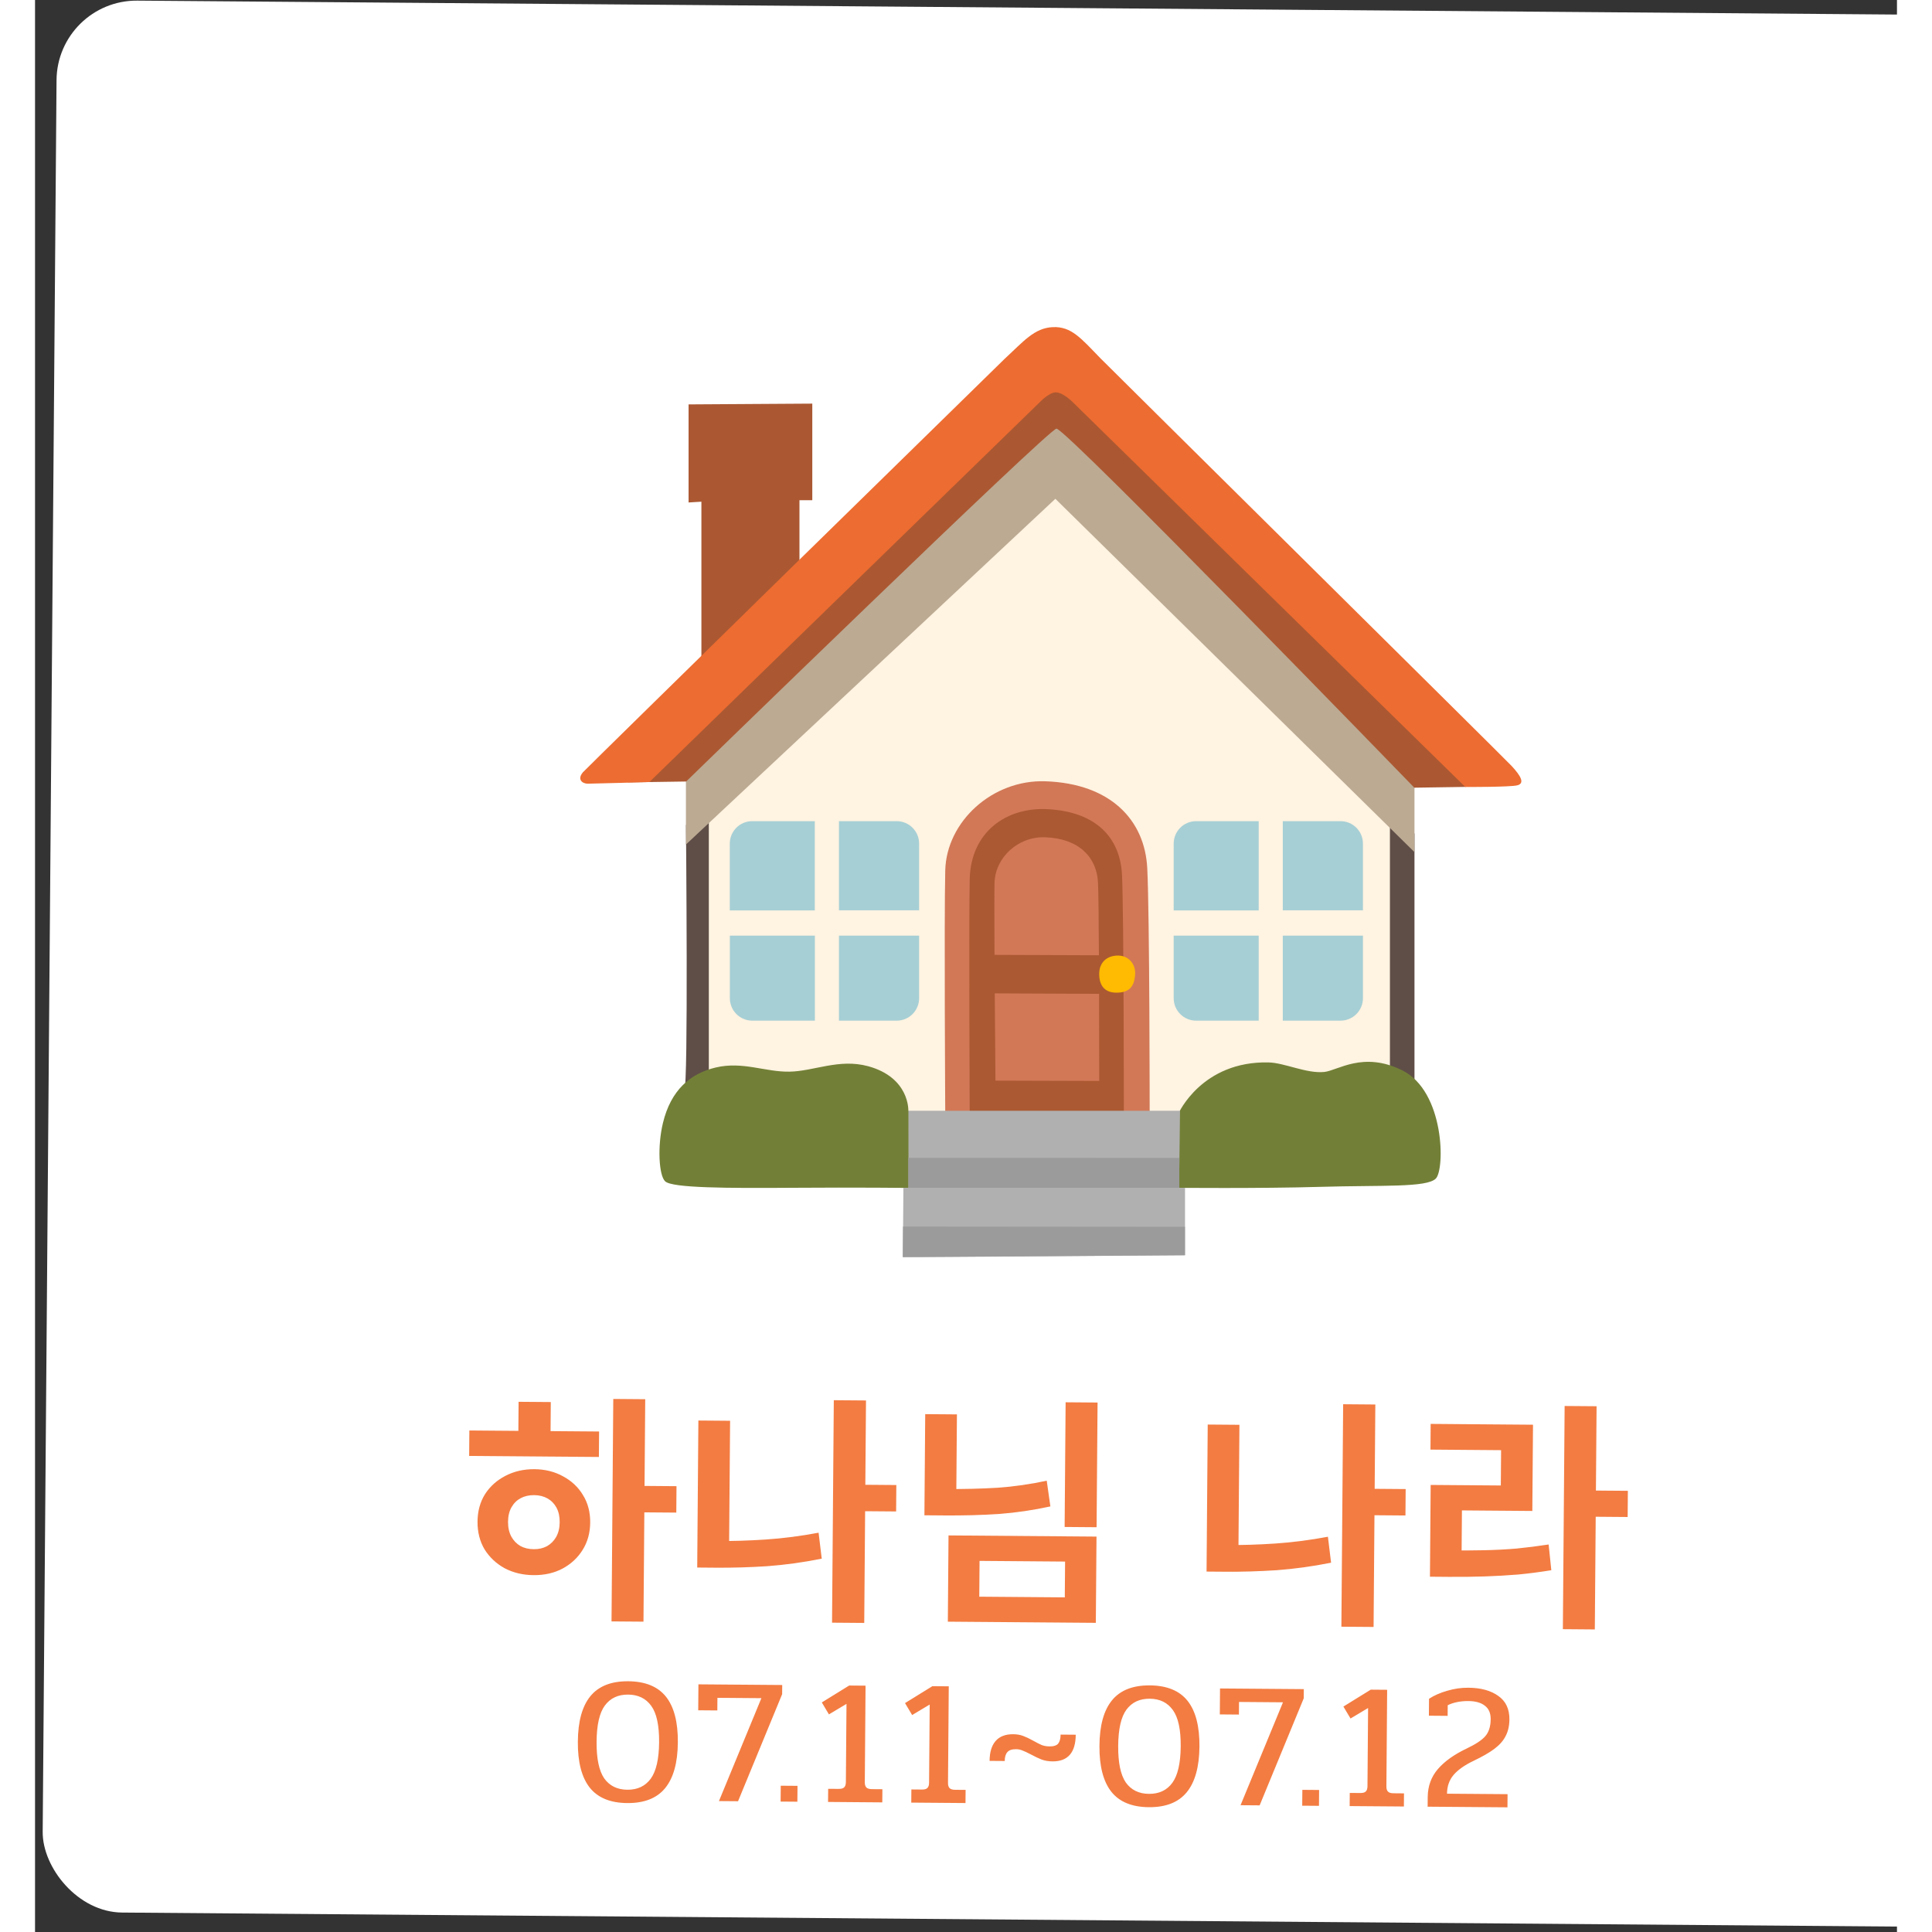 <svg width="200" height="200" viewBox="0 0 186 193" fill="none" xmlns="http://www.w3.org/2000/svg">
<rect x="0" y="0" width="186" height="193" fill="#333333" stroke="none"/>
<rect x="2.211" width="200" height="191" rx="8" transform="rotate(0.453 2.211 0)" fill="white"/>
<path d="M66.567 66.023V50.117L65.286 50.195V40.398L77.645 40.32V49.968H76.364V59.312L66.567 66.023Z" fill="#AB5832"/>
<path d="M101.684 46.015L66.184 81.687L66.458 114.664L136.575 114L136.677 78.843L101.684 46.015Z" fill="#FFF3E1"/>
<path d="M64.856 108.875L67.309 107.523V80.898L65.028 82.421C65.02 82.421 65.278 108.875 64.856 108.875ZM135.349 82.335V107.359L137.802 108.71V83.265L135.349 82.335Z" fill="#5F4E47"/>
<path d="M101.927 49.828L65.02 84.367V75.656L101.966 40.664L137.802 77.773V85.124L101.927 49.828Z" fill="#BCAA93"/>
<path d="M61.403 74.164L59.239 78.156L65.044 78.07C65.044 78.07 101.255 42.851 102.036 42.82C102.981 42.781 137.786 78.687 137.786 78.687L142.934 78.609L104.309 36.999L98.638 36.624L61.403 74.164Z" fill="#AB5832"/>
<path d="M54.724 77.156C54.114 77.898 54.716 78.288 55.208 78.288C55.7 78.288 61.372 78.124 61.372 78.124L100.466 40.085C100.466 40.085 101.364 39.163 102.005 39.195C102.7 39.226 103.599 40.109 103.599 40.109L142.88 78.617C142.88 78.617 147.356 78.632 148.067 78.452C148.841 78.265 148.45 77.531 147.497 76.507C146.794 75.749 107.083 36.468 106.427 35.788C104.474 33.773 103.52 32.601 101.677 32.679C99.825 32.757 98.731 34.124 96.88 35.827C96.333 36.343 54.981 76.843 54.724 77.156Z" fill="#ED6C31"/>
<path d="M124.645 90.937H132.653V84.273C132.653 83.978 132.595 83.687 132.483 83.415C132.37 83.143 132.205 82.896 131.996 82.688C131.788 82.479 131.541 82.314 131.269 82.201C130.997 82.089 130.705 82.031 130.411 82.031H124.645V90.937ZM122.239 90.937V82.031H115.989C115.695 82.031 115.403 82.089 115.131 82.201C114.859 82.314 114.612 82.479 114.404 82.688C114.195 82.896 114.03 83.143 113.918 83.415C113.805 83.687 113.747 83.978 113.747 84.273V90.945H122.239V90.937ZM122.239 93.468H113.747V99.718C113.747 100.313 113.983 100.883 114.404 101.304C114.824 101.724 115.394 101.96 115.989 101.96H122.239V93.468ZM124.645 93.468V101.96H130.411C131.006 101.96 131.576 101.724 131.996 101.304C132.417 100.883 132.653 100.313 132.653 99.718V93.468H124.645ZM80.309 90.937H88.317V84.273C88.317 83.978 88.259 83.687 88.147 83.415C88.034 83.143 87.869 82.896 87.66 82.688C87.452 82.479 87.205 82.314 86.933 82.201C86.661 82.089 86.37 82.031 86.075 82.031H80.309V90.937ZM77.895 90.937V82.031H71.645C71.351 82.031 71.059 82.089 70.787 82.201C70.515 82.314 70.268 82.479 70.06 82.688C69.852 82.896 69.687 83.143 69.574 83.415C69.461 83.687 69.403 83.978 69.403 84.273V90.945H77.895V90.937ZM77.895 93.468H69.411V99.718C69.411 100.313 69.647 100.883 70.068 101.304C70.488 101.724 71.058 101.96 71.653 101.96H77.903V93.468H77.895ZM80.309 93.468V101.96H86.075C86.67 101.96 87.24 101.724 87.66 101.304C88.081 100.883 88.317 100.313 88.317 99.718V93.468H80.309Z" fill="#A6CFD5"/>
<path d="M90.927 111.172C90.927 111.172 90.809 91.843 90.927 86.961C91.044 82.086 95.622 77.867 100.927 78.047C107.489 78.273 110.864 81.961 111.106 86.718C111.348 91.476 111.348 111.468 111.348 111.468L90.927 111.172Z" fill="#D27857"/>
<path d="M93.372 112.218C93.372 112.218 93.278 91.625 93.372 87.812C93.489 83.085 97.052 80.601 101.192 80.835C106.013 81.109 108.395 83.671 108.583 87.398C108.77 91.117 108.77 112.234 108.77 112.234L93.372 112.218Z" fill="#AB5932"/>
<path d="M106.278 95.429C106.263 92.039 106.231 89.046 106.184 88.132C106.059 85.671 104.309 83.757 100.911 83.64C98.169 83.546 95.911 85.687 95.849 88.21C95.825 89.14 95.833 92.062 95.849 95.39L106.278 95.429ZM95.872 99.234C95.903 103.773 95.942 107.953 95.942 107.953L106.309 107.984C106.309 107.984 106.309 103.82 106.294 99.281L95.872 99.234Z" fill="#D27857"/>
<path d="M106.309 97.171C106.27 98.273 106.716 99.164 108.02 99.164C109.325 99.164 109.802 98.554 109.895 97.375C109.974 96.32 109.247 95.382 108.02 95.461C106.802 95.547 106.341 96.398 106.309 97.171Z" fill="#FFBA02"/>
<path d="M113.794 118.656C113.794 118.656 122.294 118.741 128.434 118.562C134.575 118.382 139.02 118.656 139.934 117.734C140.848 116.82 140.833 109.031 136.575 106.921C132.661 104.984 130.13 106.952 128.786 107.085C127.013 107.265 124.817 106.163 123.208 106.132C116.559 105.991 114.231 111.218 114.231 111.218L113.794 118.656ZM62.95 118.015C63.661 118.679 69.091 118.702 75.645 118.656C82.2 118.609 87.474 118.671 87.474 118.671L88.567 112.054L87.239 110.952C87.239 110.952 87.388 107.64 83.208 106.507C80.317 105.726 77.802 107.015 75.372 107.054C72.942 107.101 70.7 105.999 67.997 106.64C65.481 107.234 63.52 108.874 62.724 112.187C62.169 114.484 62.309 117.413 62.95 118.015Z" fill="#728037"/>
<path d="M86.692 125.578L86.747 118.664H87.255L87.247 110.96H114.38L114.286 118.664H114.88V125.398C114.872 125.39 86.692 125.617 86.692 125.578Z" fill="#B0B0B0"/>
<path d="M114.872 122.554V125.39L86.684 125.578L86.708 122.531L114.872 122.554ZM87.239 115.664L114.309 115.671V118.656H87.239V115.664Z" fill="#9B9B9B"/>
<path d="M57.764 139.75L60.956 139.775L60.781 161.998L57.589 161.973L57.764 139.75ZM60.168 148.433L64.08 148.464L64.059 151.104L60.147 151.073L60.168 148.433ZM43.387 142.9L56.347 143.002L56.327 145.546L43.367 145.444L43.387 142.9ZM49.885 146.767C50.957 146.776 51.915 147.015 52.759 147.486C53.604 147.941 54.263 148.562 54.736 149.35C55.226 150.138 55.467 151.052 55.459 152.092C55.451 153.132 55.195 154.05 54.693 154.846C54.207 155.626 53.538 156.245 52.686 156.702C51.851 157.143 50.889 157.36 49.801 157.351C48.729 157.343 47.763 157.111 46.902 156.656C46.058 156.185 45.391 155.556 44.901 154.768C44.428 153.964 44.195 153.043 44.203 152.003C44.211 150.963 44.459 150.053 44.945 149.272C45.447 148.492 46.124 147.882 46.975 147.44C47.843 146.983 48.813 146.759 49.885 146.767ZM49.864 149.359C49.352 149.355 48.903 149.456 48.518 149.661C48.132 149.866 47.826 150.167 47.599 150.565C47.371 150.964 47.256 151.451 47.251 152.027C47.247 152.587 47.355 153.076 47.575 153.493C47.796 153.895 48.098 154.209 48.48 154.437C48.862 154.648 49.309 154.755 49.822 154.759C50.318 154.763 50.758 154.663 51.144 154.458C51.53 154.237 51.836 153.927 52.063 153.529C52.291 153.115 52.407 152.628 52.411 152.068C52.415 151.492 52.307 151.003 52.087 150.601C51.866 150.199 51.564 149.893 51.182 149.682C50.799 149.471 50.36 149.363 49.864 149.359ZM48.306 140.035L51.522 140.06L51.491 143.948L48.275 143.923L48.306 140.035ZM82.128 148.318L86.04 148.349L86.019 150.989L82.107 150.958L82.128 148.318ZM79.794 139.876L83.01 139.901L82.834 162.124L79.618 162.099L79.794 139.876ZM66.266 141.905L69.434 141.93L69.324 155.753L66.156 155.728L66.266 141.905ZM66.171 153.928L68.067 153.943C69.651 153.956 71.299 153.905 73.012 153.791C74.725 153.676 76.479 153.45 78.274 153.112L78.589 155.707C76.73 156.076 74.92 156.326 73.159 156.456C71.398 156.57 69.694 156.62 68.046 156.607L66.15 156.592L66.171 153.928ZM102.952 140.083L106.143 140.108L106.045 152.564L102.853 152.539L102.952 140.083ZM88.926 141.268L92.094 141.293L92.021 150.437L88.853 150.412L88.926 141.268ZM88.867 148.732L90.787 148.747C92.722 148.762 94.507 148.72 96.14 148.621C97.789 148.506 99.431 148.271 101.065 147.916L101.429 150.487C99.73 150.858 98.024 151.108 96.311 151.239C94.614 151.353 92.766 151.403 90.766 151.387L88.846 151.372L88.867 148.732ZM91.254 153.383L106.037 153.5L105.969 162.115L91.186 161.999L91.254 153.383ZM102.898 155.995L94.354 155.927L94.326 159.503L102.869 159.571L102.898 155.995ZM133.009 148.721L136.921 148.752L136.9 151.392L132.988 151.361L133.009 148.721ZM130.676 140.278L133.891 140.304L133.716 162.527L130.5 162.502L130.676 140.278ZM117.147 142.307L120.315 142.332L120.206 156.156L117.038 156.131L117.147 142.307ZM117.052 154.331L118.948 154.346C120.532 154.358 122.18 154.307 123.893 154.193C125.606 154.079 127.36 153.852 129.155 153.515L129.47 156.109C127.611 156.478 125.801 156.728 124.04 156.858C122.279 156.972 120.575 157.023 118.927 157.01L117.031 156.995L117.052 154.331ZM152.801 140.453L155.993 140.478L155.817 162.774L152.625 162.749L152.801 140.453ZM155.206 148.897L159.118 148.927L159.097 151.543L155.186 151.512L155.206 148.897ZM139.367 154.867L141.214 154.882C142.478 154.892 143.663 154.885 144.767 154.862C145.871 154.839 146.943 154.783 147.984 154.696C149.041 154.592 150.114 154.456 151.203 154.289L151.471 156.859C150.35 157.042 149.244 157.186 148.156 157.289C147.083 157.377 145.978 157.44 144.842 157.479C143.706 157.518 142.49 157.532 141.194 157.522L139.346 157.507L139.367 154.867ZM139.418 142.243L149.642 142.324L149.574 150.94L142.542 150.884L142.502 155.9L139.359 155.875L139.418 148.34L146.426 148.395L146.454 144.867L139.398 144.811L139.418 142.243ZM59.163 180.12C57.471 180.106 56.221 179.593 55.413 178.578C54.605 177.552 54.209 176.019 54.225 173.979C54.241 171.951 54.661 170.436 55.485 169.434C56.309 168.433 57.567 167.939 59.259 167.952C60.963 167.966 62.219 168.48 63.027 169.494C63.835 170.508 64.231 172.03 64.215 174.058C64.199 176.098 63.773 177.624 62.937 178.638C62.113 179.639 60.855 180.133 59.163 180.12ZM59.173 178.788C60.181 178.796 60.958 178.43 61.504 177.69C62.05 176.939 62.33 175.723 62.343 174.043C62.356 172.363 62.096 171.155 61.562 170.418C61.027 169.67 60.256 169.292 59.248 169.284C58.24 169.276 57.464 169.642 56.918 170.382C56.384 171.11 56.11 172.313 56.097 173.993C56.084 175.673 56.338 176.893 56.86 177.654C57.394 178.402 58.165 178.78 59.173 178.788ZM72.56 169.641L68.168 169.607L68.158 170.867L66.25 170.852L66.27 168.26L74.64 168.326L74.633 169.244L70.228 179.937L68.32 179.922L72.56 169.641ZM74.494 178.387L76.168 178.4L76.155 179.984L74.481 179.971L74.494 178.387ZM79.231 178.695L80.292 178.703C80.556 178.705 80.737 178.652 80.834 178.545C80.943 178.438 80.998 178.264 81 178.024L81.062 170.213L79.307 171.261L78.597 170.067L81.328 168.379L82.966 168.392L82.89 178.039C82.888 178.279 82.941 178.454 83.048 178.563C83.155 178.672 83.34 178.727 83.604 178.729L84.648 178.737L84.638 180.051L79.22 180.008L79.231 178.695ZM87.543 178.76L88.605 178.769C88.869 178.771 89.049 178.718 89.146 178.611C89.255 178.504 89.31 178.33 89.312 178.09L89.374 170.278L87.62 171.327L86.909 170.133L89.64 168.445L91.278 168.457L91.202 178.105C91.2 178.345 91.253 178.52 91.36 178.628C91.467 178.737 91.653 178.793 91.917 178.795L92.96 178.803L92.95 180.117L87.532 180.074L87.543 178.76ZM95.356 175.906C95.363 175.042 95.56 174.384 95.948 173.931C96.347 173.466 96.937 173.236 97.717 173.243C98.089 173.246 98.419 173.302 98.706 173.412C99.005 173.523 99.34 173.681 99.71 173.888C100.057 174.083 100.343 174.229 100.571 174.327C100.81 174.413 101.068 174.457 101.344 174.459C101.764 174.463 102.052 174.369 102.21 174.178C102.368 173.975 102.448 173.676 102.451 173.28L103.963 173.292C103.949 175.08 103.174 175.968 101.638 175.956C101.23 175.952 100.864 175.89 100.541 175.767C100.23 175.645 99.872 175.474 99.465 175.254C99.119 175.072 98.844 174.944 98.64 174.87C98.449 174.784 98.233 174.741 97.993 174.739C97.585 174.736 97.297 174.835 97.127 175.038C96.957 175.229 96.871 175.522 96.868 175.918L95.356 175.906ZM111.269 180.532C109.577 180.519 108.327 180.005 107.519 178.99C106.711 177.964 106.315 176.431 106.331 174.391C106.347 172.363 106.767 170.848 107.591 169.847C108.415 168.845 109.673 168.351 111.365 168.364C113.069 168.378 114.325 168.892 115.133 169.906C115.941 170.921 116.337 172.442 116.321 174.47C116.304 176.51 115.878 178.036 115.042 179.05C114.218 180.051 112.96 180.545 111.269 180.532ZM111.279 179.2C112.287 179.208 113.064 178.842 113.61 178.102C114.156 177.351 114.435 176.135 114.449 174.455C114.462 172.775 114.202 171.567 113.667 170.831C113.133 170.082 112.362 169.704 111.354 169.696C110.346 169.688 109.569 170.054 109.023 170.794C108.49 171.522 108.216 172.726 108.203 174.406C108.19 176.085 108.444 177.306 108.966 178.066C109.5 178.814 110.271 179.192 111.279 179.2ZM124.666 170.054L120.274 170.019L120.264 171.279L118.356 171.264L118.376 168.672L126.746 168.738L126.739 169.656L122.334 180.349L120.426 180.334L124.666 170.054ZM126.6 178.799L128.274 178.812L128.261 180.396L126.587 180.383L126.6 178.799ZM131.336 179.107L132.398 179.115C132.662 179.117 132.843 179.065 132.94 178.957C133.048 178.85 133.104 178.677 133.106 178.437L133.167 170.625L131.413 171.673L130.702 170.479L133.434 168.791L135.072 168.804L134.996 178.452C134.994 178.692 135.046 178.866 135.153 178.975C135.261 179.084 135.446 179.139 135.71 179.141L136.754 179.15L136.744 180.463L131.326 180.421L131.336 179.107ZM139.124 179.528C139.132 178.436 139.47 177.503 140.136 176.728C140.802 175.953 141.767 175.265 143.032 174.663C143.924 174.238 144.539 173.829 144.878 173.436C145.229 173.03 145.408 172.468 145.413 171.748C145.418 171.136 145.224 170.684 144.83 170.393C144.448 170.09 143.904 169.936 143.196 169.93C142.392 169.924 141.701 170.062 141.122 170.346L141.114 171.408L139.242 171.393L139.255 169.701C139.762 169.369 140.364 169.104 141.062 168.905C141.759 168.695 142.468 168.592 143.188 168.598C144.436 168.608 145.43 168.88 146.17 169.414C146.922 169.936 147.294 170.719 147.285 171.763C147.28 172.399 147.156 172.95 146.912 173.416C146.681 173.882 146.305 174.311 145.786 174.703C145.279 175.083 144.58 175.485 143.688 175.91C142.821 176.323 142.163 176.786 141.715 177.299C141.279 177.811 141.058 178.44 141.052 179.184L147.1 179.231L147.09 180.545L139.116 180.482L139.124 179.528Z" fill="#F37C42"/>
</svg>
